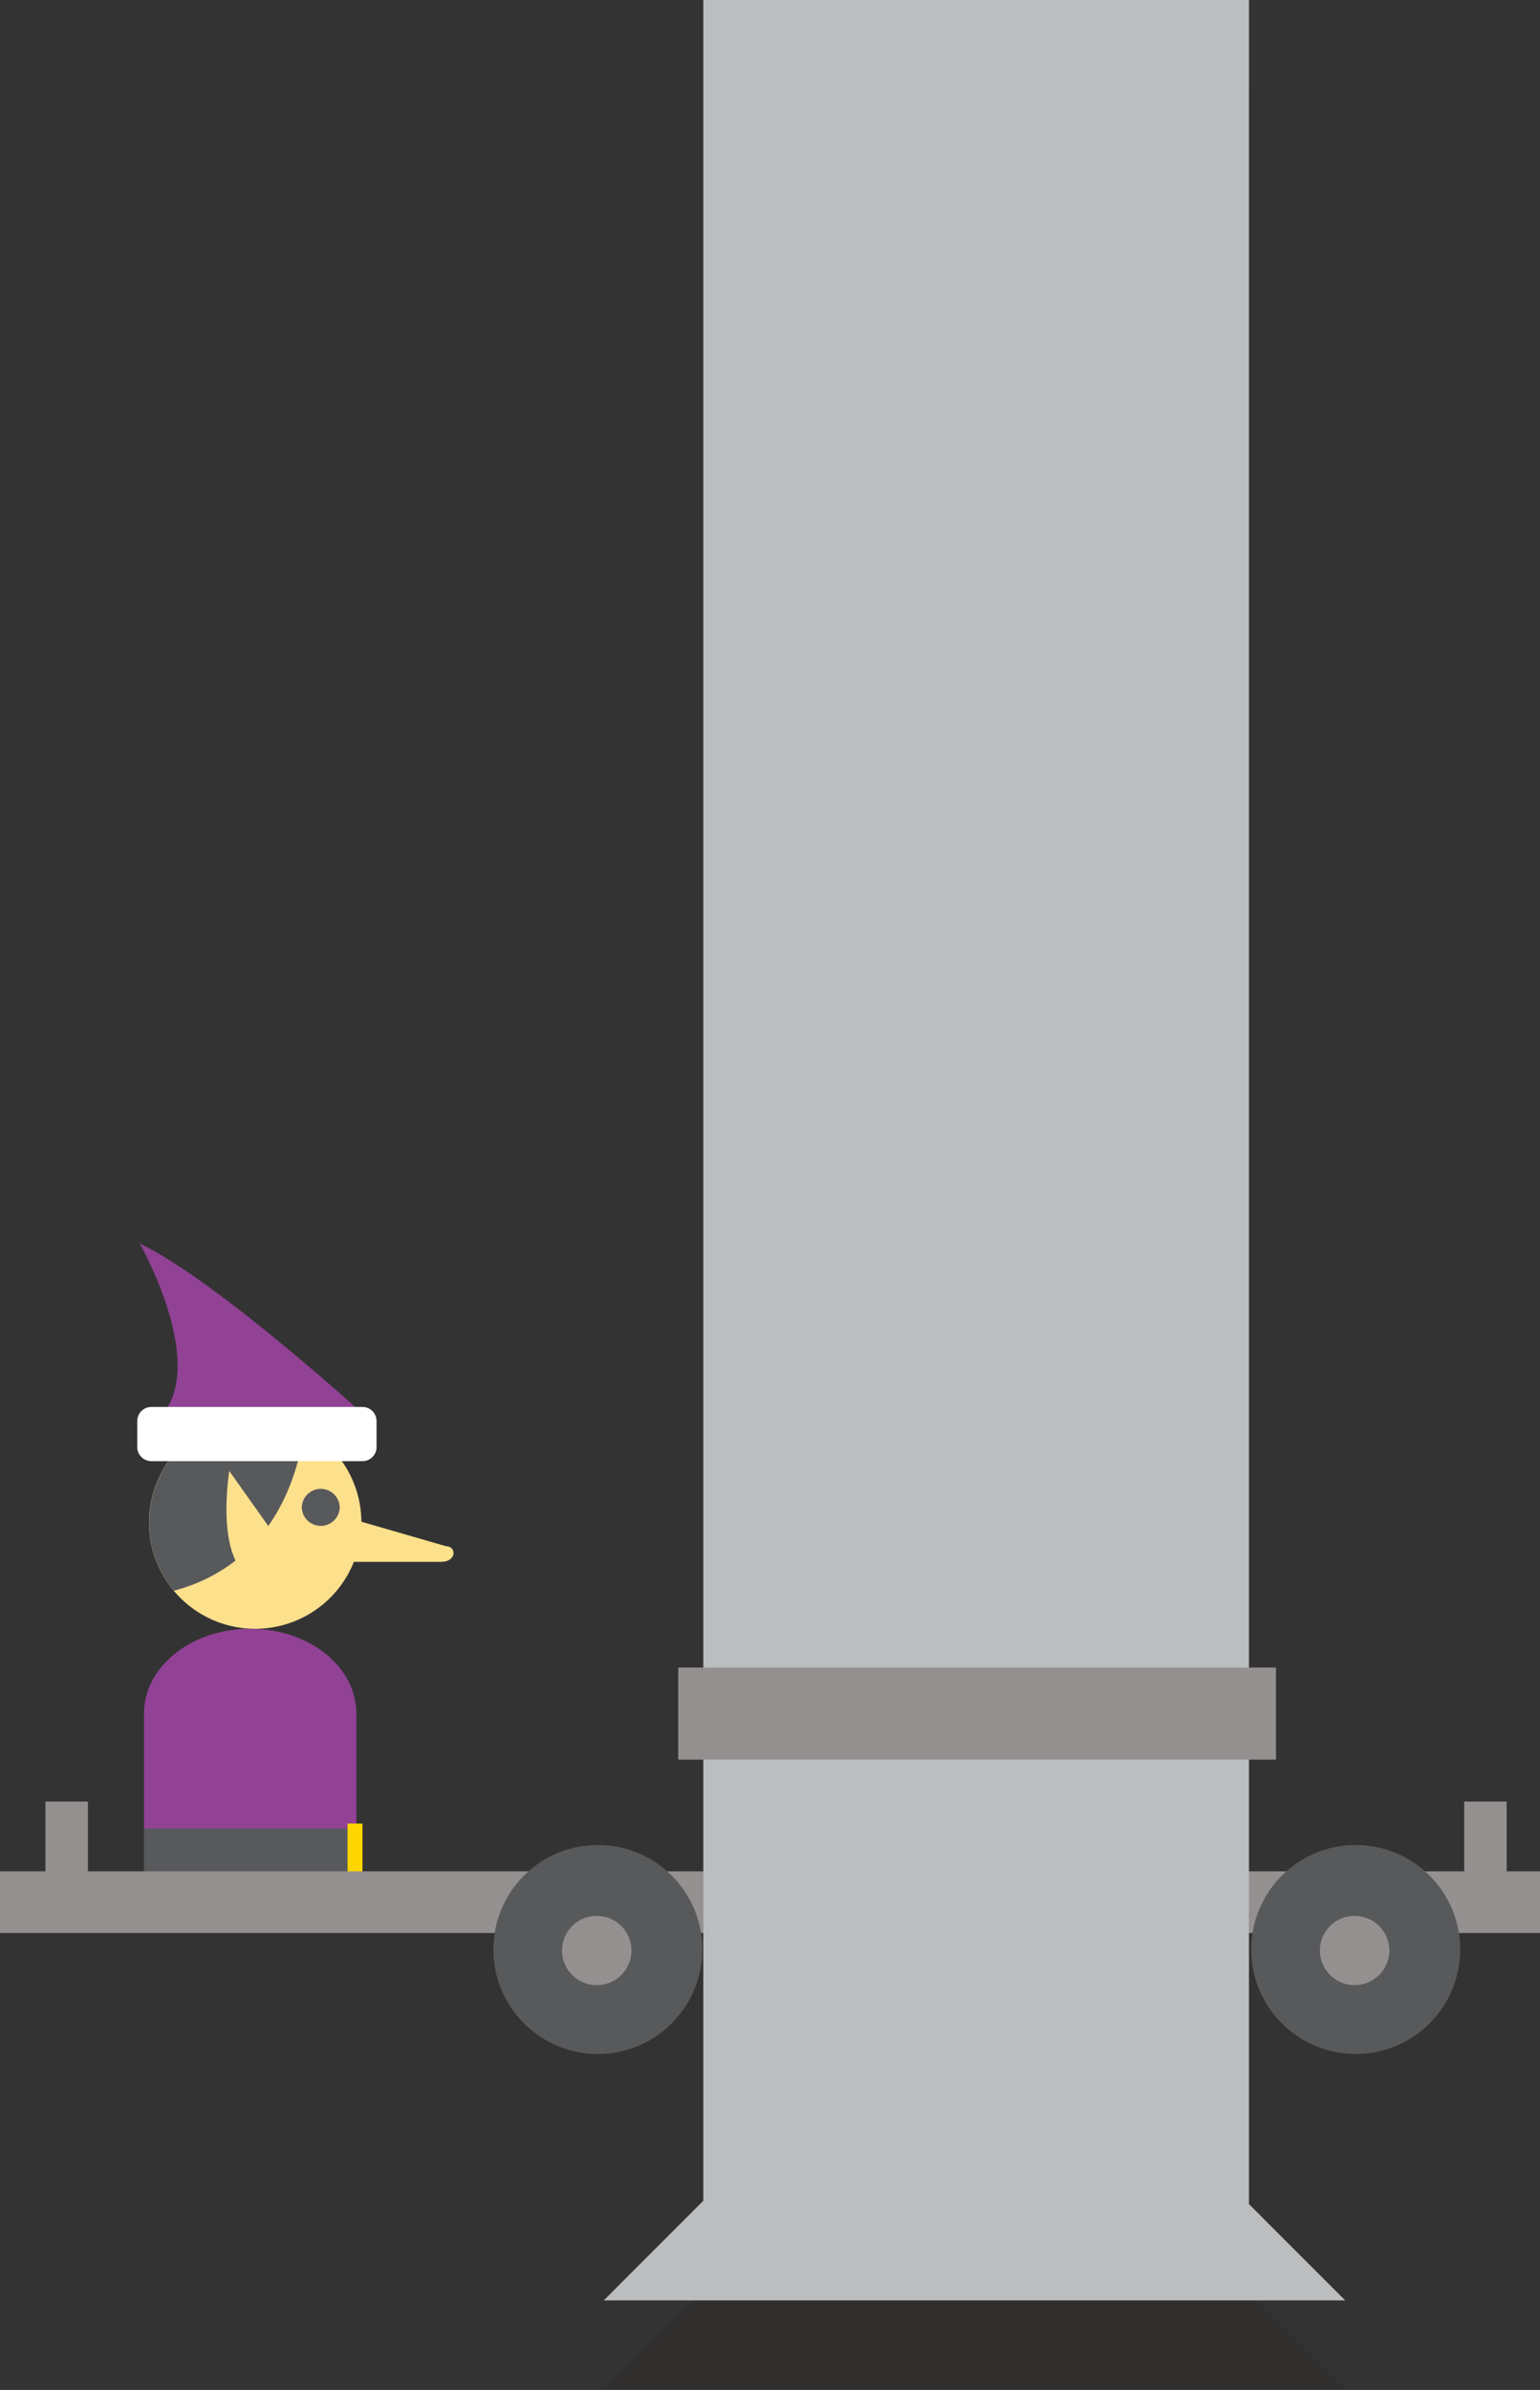 <svg xmlns="http://www.w3.org/2000/svg" xmlns:xlink="http://www.w3.org/1999/xlink" width="127" height="197" viewBox="0 0 127 197"><rect x="0" y="0" width="127" height="197" fill="#333333" stroke="none"/><path fill="#914295" d="M30.84 117.368s-12.748-11.737-19.314-14.864c0 0 5.574 9.78 1.822 14.16l17.493.704z"/><path fill="#FDE08C" d="M29.805 125.498a8.758 8.758 0 1 1-8.757-8.756 8.756 8.756 0 0 1 8.755 8.756"/><path fill="#58595B" d="M25.107 117.742a8.756 8.756 0 0 0-10.768 13.38c8.31-2.226 10.296-9.743 10.767-13.38"/><path fill="#FDE08C" d="M23.54 127.78l-4.634-6.53s-1.67 10.22 3.962 8.967l.672-2.436z"/><path fill="#fff" d="M31.054 119.276c0 .644-.52 1.165-1.167 1.165H12.485c-.643 0-1.167-.52-1.167-1.164v-2.14c0-.643.524-1.166 1.167-1.166h17.402c.646 0 1.167.523 1.167 1.166v2.14z"/><path fill="#58595B" d="M28.017 124.248a1.565 1.565 0 0 1-3.129.001 1.565 1.565 0 0 1 3.129 0"/><path fill="#914295" d="M29.388 150.855c0 3.852-3.922 6.975-8.758 6.975-4.835 0-8.755-3.123-8.755-6.975v-9.626c0-3.853 3.92-6.975 8.755-6.975 4.836 0 8.758 3.122 8.758 6.974v9.625z"/><path fill="#58595B" d="M11.875 150.73h17.513v4.376H11.875z"/><path fill="#FFD600" d="M28.663 150.31h1.23v5.005h-1.23z"/><path fill="#FDE08C" d="M28.536 125.066l8.24 2.383c.894 0 .894 1.29-.396 1.29h-9.83l1.986-3.674z"/><path fill="#949090" d="M3.75 148.5h3.5v6h-3.5zm117 0h3.5v6h-3.5z"/><path fill="#949090" d="M0 154.25h127v5.084H0z"/><g opacity=".1"><defs><path id="a" d="M50.006 7.338h61.145v189.61H50.007z"/></defs><clipPath id="b"><use xlink:href="#a" overflow="visible"/></clipPath><path clip-path="url(#b)" fill="#230000" d="M110.935 196.948L103 189.012V7.334H58V188.74l-8.21 8.208z"/></g><path fill="#BBBDBF" d="M110.935 189.615L103 181.68V0H58v181.406l-8.21 8.21z"/><path fill="#58595B" d="M57.917 160.693c0 4.758-3.857 8.614-8.615 8.614s-8.615-3.856-8.615-8.614c0-4.76 3.857-8.615 8.615-8.615s8.615 3.857 8.615 8.615"/><path fill="#949090" d="M52.075 160.693a2.863 2.863 0 1 1-5.724-.002 2.863 2.863 0 0 1 5.723.002"/><path fill="#58595B" d="M120.417 160.693c0 4.758-3.857 8.614-8.615 8.614s-8.615-3.856-8.615-8.614c0-4.76 3.857-8.615 8.615-8.615s8.615 3.857 8.615 8.615"/><path fill="#949090" d="M114.575 160.693a2.863 2.863 0 1 1-5.724-.002 2.863 2.863 0 0 1 5.723.002M55.932 137.45h49.293v7.593H55.932z"/></svg>